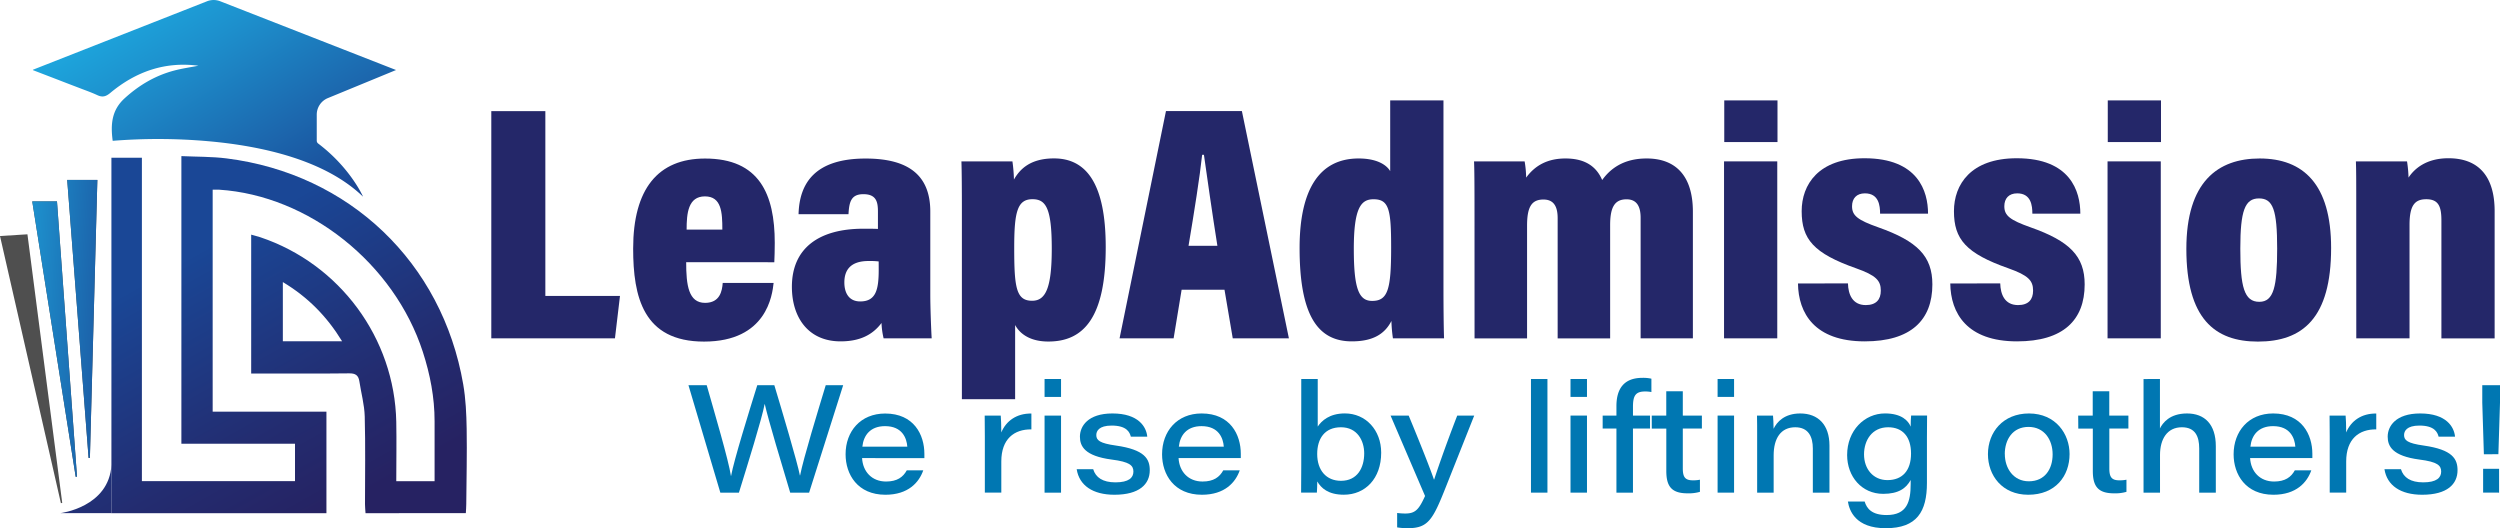 <svg xmlns="http://www.w3.org/2000/svg" xmlns:xlink="http://www.w3.org/1999/xlink" viewBox="0 0 1892.27 399.81"><defs><style>.cls-1{fill:url(#linear-gradient);}.cls-2{fill:url(#linear-gradient-2);}.cls-3{fill:url(#linear-gradient-3);}.cls-4{fill:#4f4f4f;}.cls-5{fill:url(#linear-gradient-4);}.cls-6{fill:url(#linear-gradient-7);}.cls-7{fill:#242769;}.cls-8{fill:#0077b2;}</style><linearGradient id="linear-gradient" x1="143.51" y1="195.24" x2="251.48" y2="387.29" gradientUnits="userSpaceOnUse"><stop offset="0" stop-color="#1a4796"/><stop offset="0.01" stop-color="#1a4695"/><stop offset="0.66" stop-color="#232c70"/><stop offset="1" stop-color="#262262"/></linearGradient><linearGradient id="linear-gradient-2" x1="81.41" y1="-79.21" x2="228.82" y2="161.63" gradientUnits="userSpaceOnUse"><stop offset="0" stop-color="#1fc3f3"/><stop offset="0.17" stop-color="#1eb5e8"/><stop offset="0.48" stop-color="#1d8fcc"/><stop offset="0.92" stop-color="#1b549f"/><stop offset="1" stop-color="#1a4796"/></linearGradient><linearGradient id="linear-gradient-3" x1="138.86" y1="197.86" x2="246.83" y2="389.91" xlink:href="#linear-gradient"/><linearGradient id="linear-gradient-4" x1="201.23" y1="302.64" x2="353.83" y2="311.98" gradientTransform="translate(-254 -51)" xlink:href="#linear-gradient-2"/><linearGradient id="linear-gradient-7" x1="9.16" y1="270.77" x2="117.12" y2="462.82" xlink:href="#linear-gradient"/></defs><g id="Layer_2" data-name="Layer 2"><g id="Layer_1-2" data-name="Layer 1"><path class="cls-1" d="M84.33,119.37H107.4V364.19H223.29v-28.3h-86V118.16c11.4.54,22.87.32,34.14,1.73,92.95,11.66,163.28,78.74,179.18,171,1.91,11.07,2.42,22.46,2.61,33.71.31,19-.14,37.94-.3,56.9,0,2.2-.2,4.39-.33,6.92H276.67c-.15-2.42-.4-4.6-.4-6.77,0-22.13.39-44.28-.2-66.39-.24-8.92-2.72-17.77-4.07-26.67-.7-4.63-3.06-6.08-7.83-6-22.13.27-44.26.12-66.39.12h-7.66V177.6c2.51.72,4.78,1.28,7,2,60.11,20.2,101.56,76.42,102.82,139.71.29,14.85,0,29.7,0,44.92h29c0-15.26,0-30.33,0-45.4,0-18-3.36-35.42-8.9-52.5C298.33,199.42,233.85,148,165.84,143.57c-1.5-.09-3,0-4.87,0v168h86.11v76.88H84.33ZM214.09,258.3h44.84c-11.55-18.86-25.87-33.4-44.84-44.8Z"/><path class="cls-2" d="M274.79,148.87c-28.88-27.93-76.88-38.44-117.35-42a432.4,432.4,0,0,0-72.15-.28c-1.68-12.69-.71-23.3,9.07-32.22,11-10,23.2-17.17,37.42-20.95,6-1.6,12.25-2.47,18.38-3.67-25.44-3.34-47.44,4.54-66.66,20.57-3.4,2.83-6,3.5-9.89,1.67-1.29-.6-2.6-1.16-3.93-1.71l-.27-.11c-1.91-.77-3.88-1.52-5.92-2.28l-.91-.34L50.2,62.82l-10.35-4-1.79-.68-13-5a.22.22,0,0,1,0-.41L156.76.94a13.61,13.61,0,0,1,9.89,0L299.77,53,248.13,74.26a13.53,13.53,0,0,0-8.38,12.54v19.68a2.7,2.7,0,0,0,1.08,2.16C264.94,126.86,274.5,148.2,274.79,148.87Z"/><path class="cls-3" d="M69.41,70.18,63.49,67.9C65.53,68.66,67.5,69.41,69.41,70.18Z"/><path class="cls-4" d="M67.05,346.63h1c1.88-70,3.75-140,5.64-210.44H50.86C56.28,206.64,61.67,276.64,67.05,346.63Z"/><path class="cls-4" d="M0,178.65c15.51,68,30.8,135.12,46.1,202.22l1-.24C38.36,313.06,29.6,245.5,20.77,177.35Z"/><path class="cls-4" d="M24.41,152.44c11.05,70.06,22,139.26,32.88,208.46l1-.17q-7.58-104-15.16-208.29Z"/><path class="cls-5" d="M67.05,346.63h1c1.88-70,3.75-140,5.64-210.44H50.86C56.28,206.64,61.67,276.64,67.05,346.63Z"/><path class="cls-5" d="M0,178.65c15.51,68,30.8,135.12,46.1,202.22l1-.24C38.36,313.06,29.6,245.5,20.77,177.35Z"/><path class="cls-5" d="M24.41,152.44c11.05,70.06,22,139.26,32.88,208.46l1-.17q-7.58-104-15.16-208.29Z"/><path class="cls-6" d="M84.37,351.78l0,36.63H45.61S82.64,384,84.37,351.78Z"/><path class="cls-7" d="M371.87,84.12h40.91V224h56.49l-3.81,32.1H371.87Z"/><path class="cls-7" d="M519.37,198.44c0,17.45,1.77,30.8,14.3,30.8,11.26,0,12.92-9,13.36-15.06h38.52c-1,9-5.09,44.37-52.68,44.37-46.09,0-53.63-34-53.63-70.4C479.24,143,498,120,533.67,120c41,0,52.75,26.81,52.75,63.84,0,4.56-.17,11.89-.34,14.65Zm27.38-24.67c0-13-.61-25.13-13.17-25.13-12.72,0-13.87,12.77-13.87,25.13Z"/><path class="cls-7" d="M704.15,223.09c0,9.15.62,26.28,1.05,33H668.81a59.77,59.77,0,0,1-1.59-11.62c-6.76,9-16.38,13.91-31,13.91-24.6,0-36.83-18.31-36.83-41.26,0-29.27,20.42-44,54.13-44,4,0,8.2,0,11,.17v-13c0-7.22-1.07-13.31-11-13.31-9.19,0-10.78,5.61-11.29,15.16h-37.8C605.06,138.49,617,120,655.22,120c32.28,0,48.93,12.54,48.93,40.15Zm-39.07-25.2a55.87,55.87,0,0,0-7.64-.33c-13.93,0-18.34,7.11-18.34,16.24,0,7.76,3.34,14.36,12,14.36,11.87,0,14-8.88,14-23.94Z"/><path class="cls-7" d="M768.36,246v56.15h-40.3V160.8c0-17.92-.09-30.42-.35-38.65h38.6a116.36,116.36,0,0,1,1.15,13.75c4.31-7.53,12-16,30.32-16,24.57,0,39.15,19.27,39.15,67.1,0,53.25-16.63,71.5-43.37,71.5C781.52,258.55,772.68,254,768.36,246Zm27.73-57.82c0-30.87-4.55-37.4-14.63-37.4-11.52,0-13.79,9.92-13.79,36.68,0,30,1.41,40.18,13.52,40.18C791.42,227.68,796.09,218.09,796.09,188.22Z"/><path class="cls-7" d="M894.38,219.28l-6.06,36.81H847.41l35.12-172H940l35.58,172h-42.5l-6.25-36.81Zm27.07-33.23c-4-25.09-7.94-53.08-10.19-68.89h-1.35c-1.74,16.49-6.09,43.79-10.3,68.89Z"/><path class="cls-7" d="M1092.57,76V216.24c0,18.27.19,32.84.45,39.85h-38.7a108.84,108.84,0,0,1-1.14-13.15c-5.07,9.9-14,15.44-30,15.44-26.59,0-39.51-21.17-39.51-70.59,0-44.62,15.13-67.84,44.68-67.84,13.68,0,21.08,4.75,23.9,9.59V76Zm-67.86,112.39c0,29.92,3.72,39.37,13.87,39.37,12,0,14.38-8.87,14.38-40.3,0-28.78-1.56-36.64-13.34-36.64C1030.18,150.82,1024.71,157.26,1024.71,188.39Z"/><path class="cls-7" d="M1116.07,163.58c0-26.29-.1-35.74-.36-41.43H1154a77.37,77.37,0,0,1,1.15,12.29c6.79-9.31,16.33-14.49,29.78-14.49,15.95,0,23.83,7.07,27.77,16.32,5.9-8.2,15.76-16.32,33.66-16.32,21.7,0,35,12.79,35,40.34v95.8H1241.8V164.86c0-8.14-2.59-14-10.67-14-9.27,0-12.4,6.45-12.4,19.55v85.72H1179v-91c0-9.69-3.58-14.11-10.76-14.11-9.08,0-12.39,5.79-12.39,19.79v85.31h-39.75Z"/><path class="cls-7" d="M1304.94,122.15h40.29V256.09h-40.29Zm.17-46.15h40.29v31.53h-40.29Z"/><path class="cls-7" d="M1398.74,214.53c.19,8.16,3.31,16.39,13.48,16.39,7.91,0,11.38-4.22,11.38-10.95,0-7.6-3.6-11.55-18.68-16.88-32.2-11.36-41.22-22-41.22-43.26,0-20.13,12.7-40.05,47.55-40.05,40.61,0,48.1,25.06,48.1,41.93h-36.3c0-6-.91-15.36-11.48-15.36-6.36,0-9.74,3.87-9.74,9.77,0,7,4.08,10.39,20,16,29.53,10.44,40.8,21.84,40.8,43.16,0,27-16.21,43.11-51.17,43.11-38,0-50.27-21.32-50.55-43.85Z"/><path class="cls-7" d="M1514,214.53c.19,8.16,3.31,16.39,13.48,16.39,7.92,0,11.38-4.22,11.38-10.95,0-7.6-3.6-11.55-18.68-16.88-32.2-11.36-41.22-22-41.22-43.26,0-20.13,12.7-40.05,47.56-40.05,40.6,0,48.1,25.06,48.1,41.93h-36.31c0-6-.91-15.36-11.47-15.36-6.37,0-9.75,3.87-9.75,9.77,0,7,4.08,10.39,20,16,29.54,10.44,40.81,21.84,40.81,43.16,0,27-16.21,43.11-51.17,43.11-38,0-50.27-21.32-50.55-43.85Z"/><path class="cls-7" d="M1595.22,122.15h40.29V256.09h-40.29Zm.17-46.15h40.29v31.53h-40.29Z"/><path class="cls-7" d="M1764.44,187.7c0,53.12-21.59,70.85-55.41,70.85-32.65,0-54.16-17.33-54.16-70.17,0-50.78,23.79-68.43,55.55-68.43C1743.35,120,1764.44,139.37,1764.44,187.7Zm-68.73.42c0,28.8,2.84,40.33,14.38,40.33,11,0,13.51-11.73,13.51-40.27,0-29.34-3.11-38-13.77-38S1695.71,159.5,1695.71,188.12Z"/><path class="cls-7" d="M1783.46,164.21c0-27.61,0-35.11-.26-42.06h38.7a98.07,98.07,0,0,1,1.14,12.27c4.33-6.62,13.34-14.64,30.17-14.64,23.49,0,35,14.44,35,40v96.35h-40.29V167c0-10.33-1.93-16.2-11.46-16.2-8.6,0-12.67,4.55-12.67,19.38v85.89h-40.3Z"/><path class="cls-8" d="M545.23,372.88l-24.13-81.3h13.82c5.59,19.72,16.6,56.91,18.33,68.64h.11c2.26-12.34,13.76-49.13,19.82-68.64H586.1c5.48,18.16,17.53,58.64,19.34,68.27h.16C608.08,347,619.31,310.4,625,291.58H638.2l-25.78,81.3H598.11c-5.53-18.35-17.1-56.91-19.23-67h-.12c-2.09,11.19-13.11,46.46-19.46,67Z"/><path class="cls-8" d="M652.51,346.73c.56,10.19,7.35,17.74,18.15,17.74,8.39,0,12.88-3.34,15.7-8.49h12.47c-3.15,9.08-11.32,18.5-28.65,18.5-21.09,0-30.15-15.4-30.15-30.61C640,326.54,651.31,313,670,313c21.74,0,29.67,16.07,29.67,30.53,0,1.11,0,1.94,0,3.25Zm34.24-8.64c-.46-6.33-3.75-15.54-16.86-15.54-11.13,0-16.29,6.93-17.16,15.54Z"/><path class="cls-8" d="M745.43,330.41c0-5.26,0-10.59-.11-15.86h12.15c.21,1.81.43,8,.43,12.77,3.56-8.63,11.49-14.47,22.77-14.32v12c-13-.17-22.77,7.21-22.77,24.26v23.6H745.43Z"/><path class="cls-8" d="M790.64,286.87h12.47v13.55H790.64Zm0,27.68h12.47v58.33H790.64Z"/><path class="cls-8" d="M827.45,355.16c1.89,6.23,7.19,9.94,16.84,9.94,10.15,0,13.59-3.55,13.59-8.16s-2.76-7.37-16.48-9.1c-20.41-2.7-24-10.11-24-17.34,0-7.85,6-17.55,24.61-17.55,19.8,0,25.71,10.25,26.36,17.57H855.94c-.84-3.32-3.1-8.4-14.53-8.4-9.63,0-11.61,4.17-11.61,7.19,0,3.88,2.47,6.21,14.9,7.94,21.81,3.1,25.57,10.15,25.57,18.67,0,10.52-7.81,18.56-26.77,18.56-16.34,0-26.63-7.07-28.54-19.32Z"/><path class="cls-8" d="M892.06,346.73c.57,10.19,7.35,17.74,18.15,17.74,8.39,0,12.88-3.34,15.7-8.49h12.47c-3.15,9.08-11.32,18.5-28.64,18.5-21.1,0-30.16-15.4-30.16-30.61,0-17.33,11.28-30.92,29.92-30.92,21.74,0,29.67,16.07,29.67,30.53,0,1.11,0,1.94,0,3.25Zm34.24-8.64c-.46-6.33-3.75-15.54-16.86-15.54-11.13,0-16.29,6.93-17.16,15.54Z"/><path class="cls-8" d="M984.93,286.87H997.4v36c2.85-4.26,8.73-9.95,20.57-9.95,15.79,0,27.46,12.63,27.46,29.72,0,19.65-12.1,31.81-28.25,31.81-11.89,0-17.26-5.08-20.13-10.05-.06,2.52-.11,6.56-.29,8.45H984.82c.11-7.64.11-13.31.11-19.91Zm47.65,56.28c0-9.53-5.19-19.75-17.58-19.75s-18,8.65-18,20.23c0,12.29,6.8,20.3,18,20.3C1027.38,363.93,1032.58,354.1,1032.58,343.15Z"/><path class="cls-8" d="M1066.24,314.55c11.53,27.81,17.53,43.62,19.09,48.38h.21c1.88-5.78,7.35-22.2,17.45-48.38h12.86l-21.49,54.08c-10,25.28-13.54,31.18-29.09,31.18a48.77,48.77,0,0,1-7.76-.63v-10.9a52.29,52.29,0,0,0,6.13.41c7.7,0,10.36-3.09,15-13.26l-26.11-60.88Z"/><path class="cls-8" d="M1158.8,372.88v-86h12.47v86Z"/><path class="cls-8" d="M1188.73,286.87h12.47v13.55h-12.47Zm0,27.68h12.47v58.33h-12.47Z"/><path class="cls-8" d="M1223.49,372.88V324.35h-10.42v-9.8h10.42v-7.16c0-13.48,6-21.39,19.6-21.39a27.6,27.6,0,0,1,6.87.64v10.1a24.35,24.35,0,0,0-4.71-.43c-7.18,0-9.24,3.08-9.24,11.53v6.71h12.91v9.8H1236v48.53Z"/><path class="cls-8" d="M1250.21,314.55h11V296.17h12.52v18.38h14.44v9.8h-14.44v30.14c0,6.27,1.51,9.07,7.54,9.07a24.23,24.23,0,0,0,5.42-.47v9.18a30,30,0,0,1-9.45,1.13c-12.33,0-16-5.6-16-17v-32h-11Z"/><path class="cls-8" d="M1300.06,286.87h12.47v13.55h-12.47Zm0,27.68h12.47v58.33h-12.47Z"/><path class="cls-8" d="M1330,329.26c0-4.92,0-10.4-.11-14.71H1342c.23,1.92.39,6.44.44,10,2.5-5.22,8.26-11.6,20.19-11.6,13.52,0,22.1,8.55,22.1,24.31v35.62h-12.58V339.47c0-8.88-3.32-16.07-13.3-16.07-11,0-16.36,8.46-16.36,21.24v28.24H1330Z"/><path class="cls-8" d="M1458.51,365.52c0,21.71-7.55,34.29-31.18,34.29-23,0-27.58-13.47-28.65-20.21h12.69c1.6,5.39,5.49,10.24,16.65,10.24,15.44,0,18.18-10.17,18.18-23.53v-3c-3.42,6.3-9.18,10.49-20.81,10.49-16.16,0-27.28-13-27.28-29.39,0-18.53,13.11-31.48,28.67-31.48,12.77,0,17.77,5.76,19.42,10,0-2.64.16-6.82.34-8.39h12.08c-.11,5.66-.11,11.33-.11,17Zm-47.61-21.59c0,11.11,7,19.47,17.7,19.47,11.23,0,17.88-7.09,17.88-20.11,0-12.58-6.26-19.89-17.31-19.89C1416.86,323.4,1410.9,333.38,1410.9,343.93Z"/><path class="cls-8" d="M1566.47,343.69c0,16.63-10.68,30.79-31.29,30.79-19.72,0-30.49-14.59-30.49-30.73,0-16.54,11.35-30.8,31.09-30.8C1556.07,313,1566.47,328.5,1566.47,343.69Zm-49,.06c0,10.58,6.42,20.55,18.18,20.55,12.23,0,18-9.4,18-20.39s-6.24-20.78-18.25-20.78S1517.43,332.71,1517.43,343.75Z"/><path class="cls-8" d="M1573,314.55h11V296.17h12.53v18.38H1611v9.8h-14.43v30.14c0,6.27,1.5,9.07,7.53,9.07a24.32,24.32,0,0,0,5.43-.47v9.18a30.11,30.11,0,0,1-9.46,1.13c-12.32,0-16-5.6-16-17v-32h-11Z"/><path class="cls-8" d="M1634.88,286.87v37.39c2.06-4,7.22-11.31,20.51-11.31s21.78,8.18,21.78,24.77v35.16H1664.6V339.46c0-9.24-3.09-16.06-13.12-16.06-11.18,0-16.55,9-16.55,21v28.5h-12.47v-86Z"/><path class="cls-8" d="M1703.12,346.73c.57,10.19,7.36,17.74,18.16,17.74,8.38,0,12.88-3.34,15.7-8.49h12.47c-3.16,9.08-11.33,18.5-28.65,18.5-21.09,0-30.16-15.4-30.16-30.61,0-17.33,11.28-30.92,29.93-30.92,21.74,0,29.67,16.07,29.67,30.53,0,1.11,0,1.94,0,3.25Zm34.24-8.64c-.46-6.33-3.74-15.54-16.85-15.54-11.13,0-16.29,6.93-17.16,15.54Z"/><path class="cls-8" d="M1763.38,330.41c0-5.26,0-10.59-.11-15.86h12.14c.22,1.81.44,8,.44,12.77,3.56-8.63,11.48-14.47,22.76-14.32v12c-13-.17-22.76,7.21-22.76,24.26v23.6h-12.47Z"/><path class="cls-8" d="M1817.31,355.16c1.89,6.23,7.19,9.94,16.84,9.94,10.16,0,13.59-3.55,13.59-8.16s-2.76-7.37-16.48-9.1c-20.41-2.7-24-10.11-24-17.34,0-7.85,6-17.55,24.61-17.55,19.8,0,25.71,10.25,26.36,17.57H1845.8c-.84-3.32-3.1-8.4-14.52-8.4-9.64,0-11.62,4.17-11.62,7.19,0,3.88,2.47,6.21,14.9,7.94,21.81,3.1,25.57,10.15,25.57,18.67,0,10.52-7.81,18.56-26.77,18.56-16.34,0-26.63-7.07-28.54-19.32Z"/><path class="cls-8" d="M1880.07,343.84l-1.22-39V291.58h13.42v13.21l-1.22,39Zm-.58,29V354.82h12.09v18.06Z"/></g></g></svg>